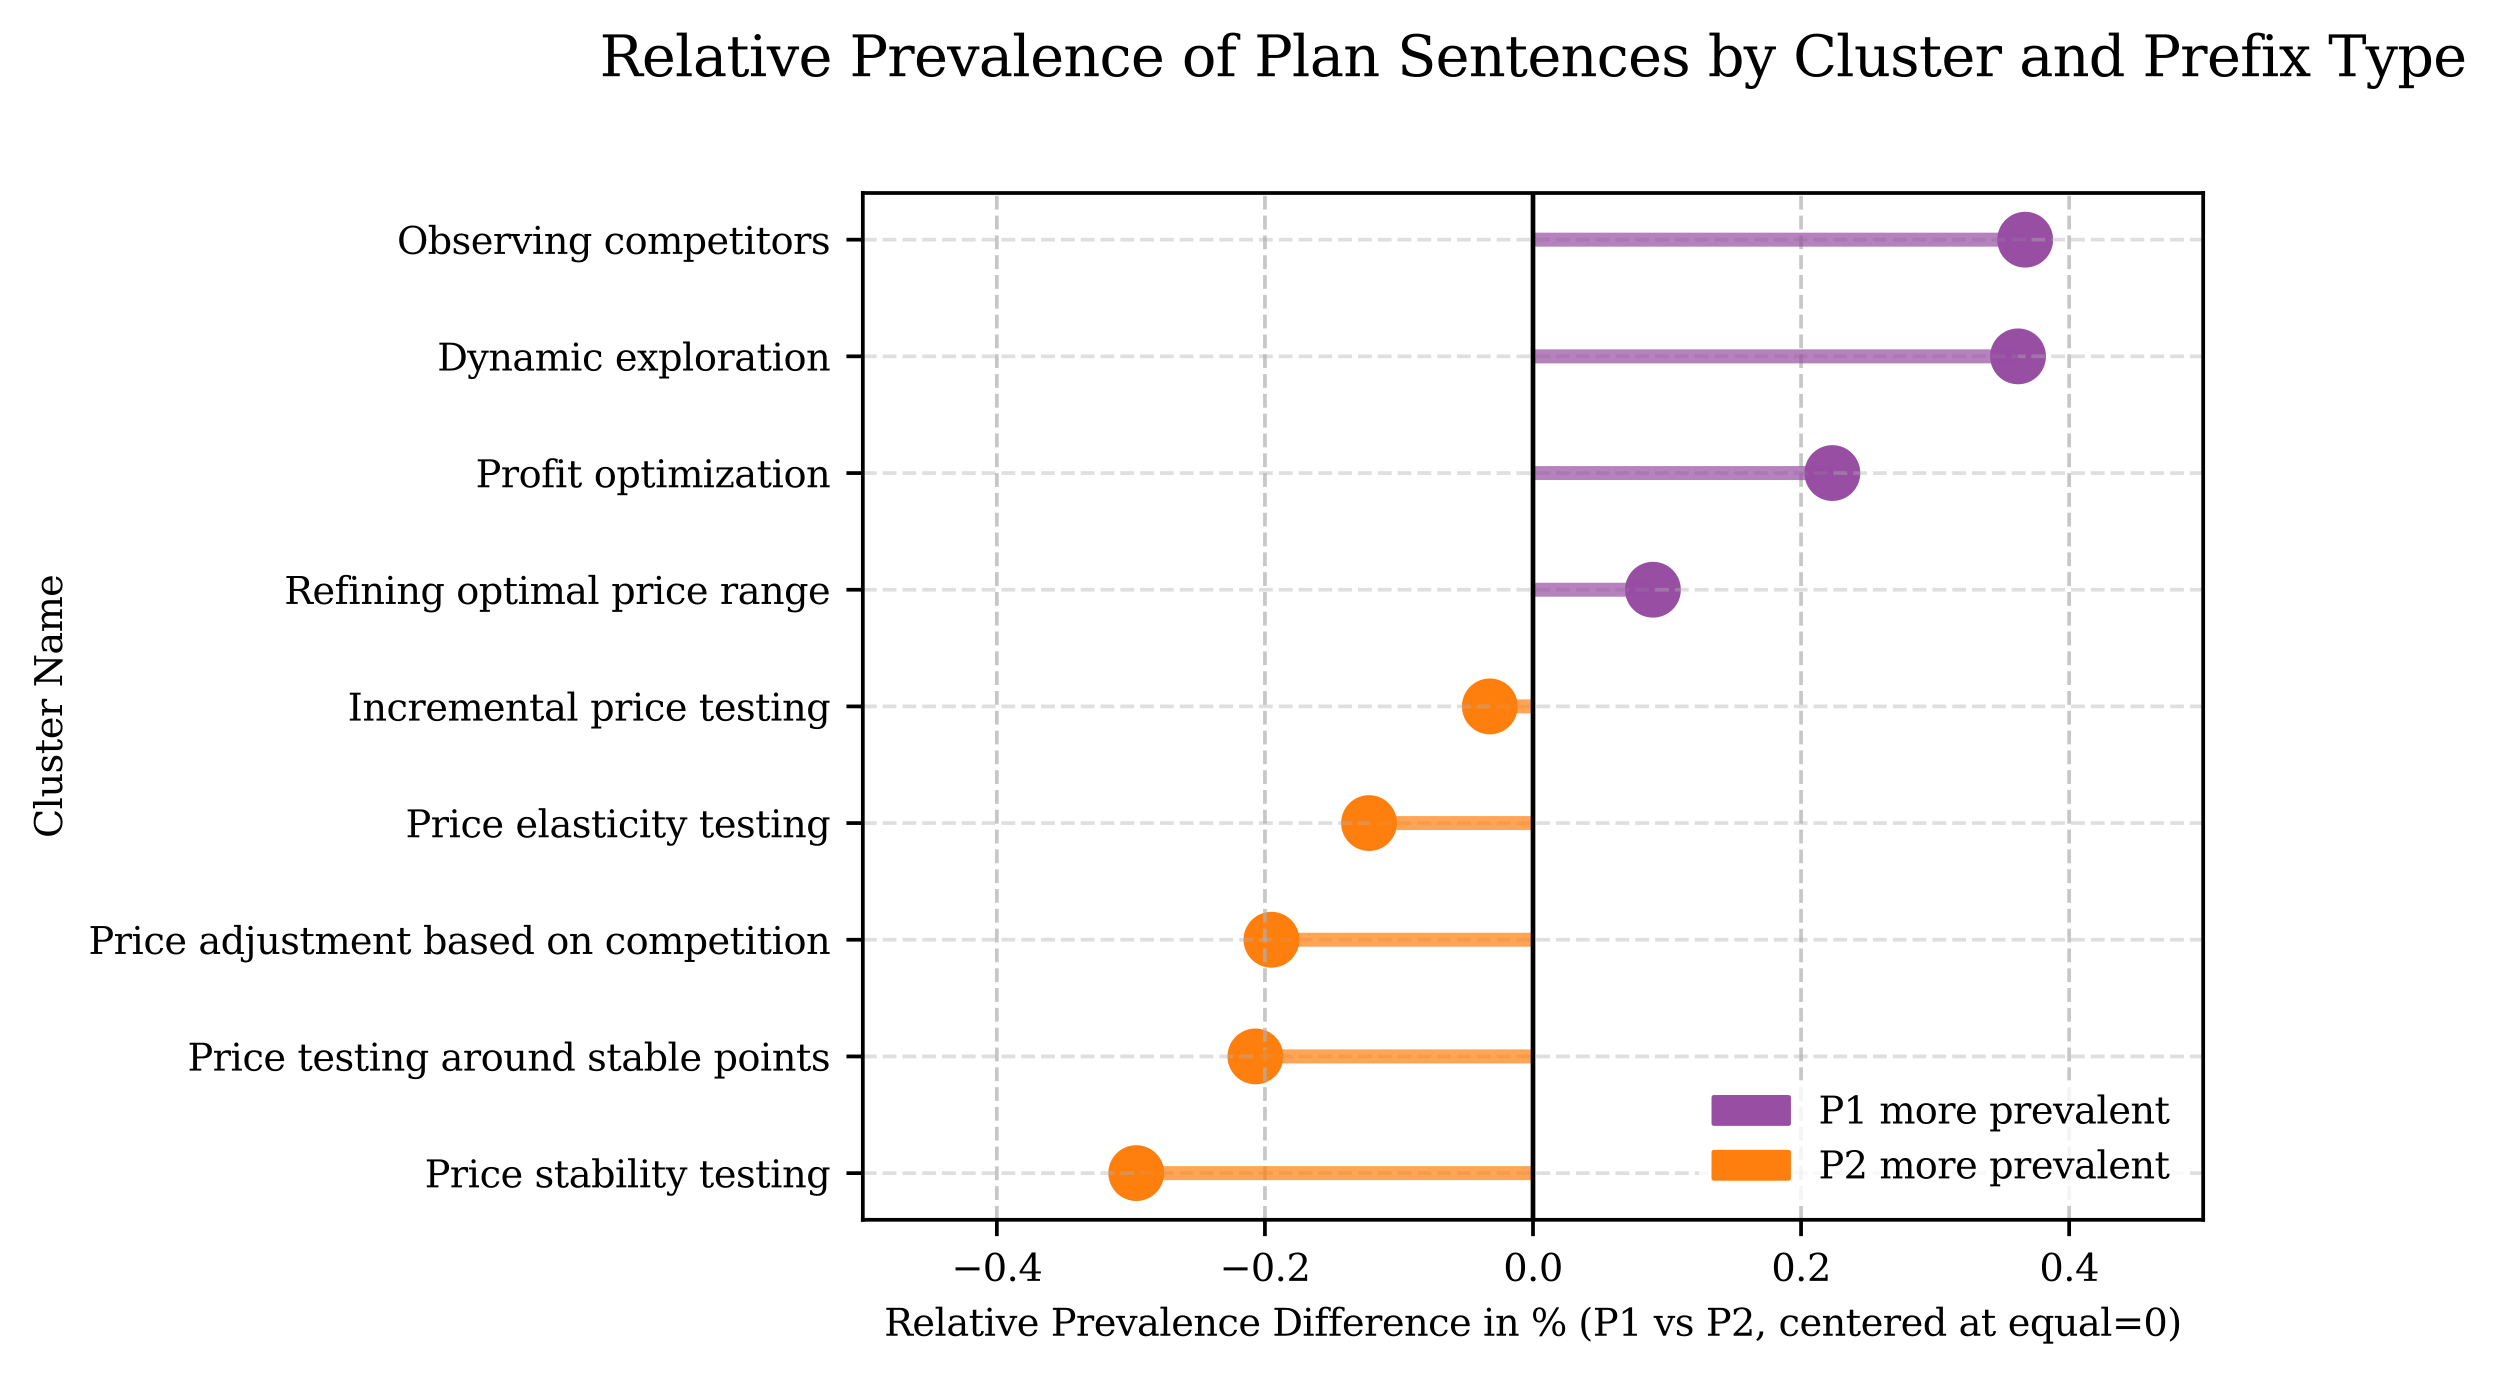 <?xml version="1.0" encoding="utf-8" standalone="no"?>
<!DOCTYPE svg PUBLIC "-//W3C//DTD SVG 1.1//EN"
  "http://www.w3.org/Graphics/SVG/1.1/DTD/svg11.dtd">
<svg xmlns:xlink="http://www.w3.org/1999/xlink" width="535.169pt" height="294.801pt" viewBox="0 0 535.169 294.801" xmlns="http://www.w3.org/2000/svg" version="1.1">
 <defs>
  <style type="text/css">*{stroke-linejoin: round; stroke-linecap: butt}</style>
 </defs>
 <g id="figure_1">
  <g id="patch_1">
   <path d="M 0 294.801 
L 535.169 294.801 
L 535.169 0 
L 0 0 
z
" style="fill: #ffffff"/>
  </g>
  <g id="axes_1">
   <g id="patch_2">
    <path d="M 184.701 261.116 
L 471.631 261.116 
L 471.631 41.318 
L 184.701 41.318 
z
" style="fill: #ffffff"/>
   </g>
   <g id="PathCollection_1">
    <defs>
     <path id="C0_0_96208fc54b" d="M 0 5.477 
C 1.453 5.477 2.846 4.9 3.873 3.873 
C 4.9 2.846 5.477 1.453 5.477 -0 
C 5.477 -1.453 4.9 -2.846 3.873 -3.873 
C 2.846 -4.9 1.453 -5.477 0 -5.477 
C -1.453 -5.477 -2.846 -4.9 -3.873 -3.873 
C -4.9 -2.846 -5.477 -1.453 -5.477 0 
C -5.477 1.453 -4.9 2.846 -3.873 3.873 
C -2.846 4.9 -1.453 5.477 0 5.477 
z
"/>
    </defs>
    <g clip-path="url(#pbc216d324f)">
     <use xlink:href="#C0_0_96208fc54b" x="243.236" y="251.125" style="fill: #ff7f0e; stroke: #ff7f0e"/>
    </g>
    <g clip-path="url(#pbc216d324f)">
     <use xlink:href="#C0_0_96208fc54b" x="268.742" y="226.148" style="fill: #ff7f0e; stroke: #ff7f0e"/>
    </g>
    <g clip-path="url(#pbc216d324f)">
     <use xlink:href="#C0_0_96208fc54b" x="272.178" y="201.171" style="fill: #ff7f0e; stroke: #ff7f0e"/>
    </g>
    <g clip-path="url(#pbc216d324f)">
     <use xlink:href="#C0_0_96208fc54b" x="293.065" y="176.194" style="fill: #ff7f0e; stroke: #ff7f0e"/>
    </g>
    <g clip-path="url(#pbc216d324f)">
     <use xlink:href="#C0_0_96208fc54b" x="318.926" y="151.217" style="fill: #ff7f0e; stroke: #ff7f0e"/>
    </g>
    <g clip-path="url(#pbc216d324f)">
     <use xlink:href="#C0_0_96208fc54b" x="353.839" y="126.24" style="fill: #984ea3; stroke: #984ea3"/>
    </g>
    <g clip-path="url(#pbc216d324f)">
     <use xlink:href="#C0_0_96208fc54b" x="392.249" y="101.263" style="fill: #984ea3; stroke: #984ea3"/>
    </g>
    <g clip-path="url(#pbc216d324f)">
     <use xlink:href="#C0_0_96208fc54b" x="431.994" y="76.286" style="fill: #984ea3; stroke: #984ea3"/>
    </g>
    <g clip-path="url(#pbc216d324f)">
     <use xlink:href="#C0_0_96208fc54b" x="433.523" y="51.309" style="fill: #984ea3; stroke: #984ea3"/>
    </g>
   </g>
   <g id="matplotlib.axis_1">
    <g id="xtick_1">
     <g id="line2d_1">
      <path d="M 213.394 261.116 
L 213.394 41.318 
" clip-path="url(#pbc216d324f)" style="fill: none; stroke-dasharray: 2.96,1.28; stroke-dashoffset: 0; stroke: #b0b0b0; stroke-opacity: 0.7; stroke-width: 0.8"/>
     </g>
     <g id="line2d_2">
      <defs>
       <path id="m336a9d1715" d="M 0 0 
L 0 3.5 
" style="stroke: #000000; stroke-width: 0.8"/>
      </defs>
      <g>
       <use xlink:href="#m336a9d1715" x="213.394" y="261.116" style="stroke: #000000; stroke-width: 0.8"/>
      </g>
     </g>
     <g id="text_1">
      <!-- −0.4 -->
      <g transform="translate(203.681 274.195) scale(0.08 -0.08)">
       <defs>
        <path id="DejaVuSerif-2212" d="M 678 2259 
L 4684 2259 
L 4684 1753 
L 678 1753 
L 678 2259 
z
" transform="scale(0.016)"/>
        <path id="DejaVuSerif-30" d="M 2034 219 
Q 2513 219 2750 744 
Q 2988 1269 2988 2328 
Q 2988 3391 2750 3916 
Q 2513 4441 2034 4441 
Q 1556 4441 1318 3916 
Q 1081 3391 1081 2328 
Q 1081 1269 1318 744 
Q 1556 219 2034 219 
z
M 2034 -91 
Q 1275 -91 848 546 
Q 422 1184 422 2328 
Q 422 3475 848 4112 
Q 1275 4750 2034 4750 
Q 2797 4750 3222 4112 
Q 3647 3475 3647 2328 
Q 3647 1184 3222 546 
Q 2797 -91 2034 -91 
z
" transform="scale(0.016)"/>
        <path id="DejaVuSerif-2e" d="M 603 325 
Q 603 500 722 622 
Q 841 744 1019 744 
Q 1191 744 1312 622 
Q 1434 500 1434 325 
Q 1434 153 1312 31 
Q 1191 -91 1019 -91 
Q 841 -91 722 29 
Q 603 150 603 325 
z
" transform="scale(0.016)"/>
        <path id="DejaVuSerif-34" d="M 2234 1581 
L 2234 4063 
L 641 1581 
L 2234 1581 
z
M 3609 0 
L 1484 0 
L 1484 331 
L 2234 331 
L 2234 1247 
L 197 1247 
L 197 1588 
L 2241 4750 
L 2859 4750 
L 2859 1581 
L 3750 1581 
L 3750 1247 
L 2859 1247 
L 2859 331 
L 3609 331 
L 3609 0 
z
" transform="scale(0.016)"/>
       </defs>
       <use xlink:href="#DejaVuSerif-2212"/>
       <use xlink:href="#DejaVuSerif-30" transform="translate(83.789 0)"/>
       <use xlink:href="#DejaVuSerif-2e" transform="translate(147.412 0)"/>
       <use xlink:href="#DejaVuSerif-34" transform="translate(179.199 0)"/>
      </g>
     </g>
    </g>
    <g id="xtick_2">
     <g id="line2d_3">
      <path d="M 270.78 261.116 
L 270.78 41.318 
" clip-path="url(#pbc216d324f)" style="fill: none; stroke-dasharray: 2.96,1.28; stroke-dashoffset: 0; stroke: #b0b0b0; stroke-opacity: 0.7; stroke-width: 0.8"/>
     </g>
     <g id="line2d_4">
      <g>
       <use xlink:href="#m336a9d1715" x="270.78" y="261.116" style="stroke: #000000; stroke-width: 0.8"/>
      </g>
     </g>
     <g id="text_2">
      <!-- −0.2 -->
      <g transform="translate(261.067 274.195) scale(0.08 -0.08)">
       <defs>
        <path id="DejaVuSerif-32" d="M 819 3553 
L 469 3553 
L 469 4384 
Q 803 4563 1142 4656 
Q 1481 4750 1806 4750 
Q 2534 4750 2956 4397 
Q 3378 4044 3378 3438 
Q 3378 2753 2422 1800 
Q 2347 1728 2309 1691 
L 1131 513 
L 3078 513 
L 3078 1088 
L 3444 1088 
L 3444 0 
L 434 0 
L 434 341 
L 1850 1753 
Q 2319 2222 2519 2614 
Q 2719 3006 2719 3438 
Q 2719 3909 2473 4175 
Q 2228 4441 1797 4441 
Q 1350 4441 1106 4219 
Q 863 3997 819 3553 
z
" transform="scale(0.016)"/>
       </defs>
       <use xlink:href="#DejaVuSerif-2212"/>
       <use xlink:href="#DejaVuSerif-30" transform="translate(83.789 0)"/>
       <use xlink:href="#DejaVuSerif-2e" transform="translate(147.412 0)"/>
       <use xlink:href="#DejaVuSerif-32" transform="translate(179.199 0)"/>
      </g>
     </g>
    </g>
    <g id="xtick_3">
     <g id="line2d_5">
      <path d="M 328.166 261.116 
L 328.166 41.318 
" clip-path="url(#pbc216d324f)" style="fill: none; stroke-dasharray: 2.96,1.28; stroke-dashoffset: 0; stroke: #b0b0b0; stroke-opacity: 0.7; stroke-width: 0.8"/>
     </g>
     <g id="line2d_6">
      <g>
       <use xlink:href="#m336a9d1715" x="328.166" y="261.116" style="stroke: #000000; stroke-width: 0.8"/>
      </g>
     </g>
     <g id="text_3">
      <!-- 0.0 -->
      <g transform="translate(321.805 274.195) scale(0.08 -0.08)">
       <use xlink:href="#DejaVuSerif-30"/>
       <use xlink:href="#DejaVuSerif-2e" transform="translate(63.623 0)"/>
       <use xlink:href="#DejaVuSerif-30" transform="translate(95.41 0)"/>
      </g>
     </g>
    </g>
    <g id="xtick_4">
     <g id="line2d_7">
      <path d="M 385.552 261.116 
L 385.552 41.318 
" clip-path="url(#pbc216d324f)" style="fill: none; stroke-dasharray: 2.96,1.28; stroke-dashoffset: 0; stroke: #b0b0b0; stroke-opacity: 0.7; stroke-width: 0.8"/>
     </g>
     <g id="line2d_8">
      <g>
       <use xlink:href="#m336a9d1715" x="385.552" y="261.116" style="stroke: #000000; stroke-width: 0.8"/>
      </g>
     </g>
     <g id="text_4">
      <!-- 0.2 -->
      <g transform="translate(379.191 274.195) scale(0.08 -0.08)">
       <use xlink:href="#DejaVuSerif-30"/>
       <use xlink:href="#DejaVuSerif-2e" transform="translate(63.623 0)"/>
       <use xlink:href="#DejaVuSerif-32" transform="translate(95.41 0)"/>
      </g>
     </g>
    </g>
    <g id="xtick_5">
     <g id="line2d_9">
      <path d="M 442.938 261.116 
L 442.938 41.318 
" clip-path="url(#pbc216d324f)" style="fill: none; stroke-dasharray: 2.96,1.28; stroke-dashoffset: 0; stroke: #b0b0b0; stroke-opacity: 0.7; stroke-width: 0.8"/>
     </g>
     <g id="line2d_10">
      <g>
       <use xlink:href="#m336a9d1715" x="442.938" y="261.116" style="stroke: #000000; stroke-width: 0.8"/>
      </g>
     </g>
     <g id="text_5">
      <!-- 0.4 -->
      <g transform="translate(436.577 274.195) scale(0.08 -0.08)">
       <use xlink:href="#DejaVuSerif-30"/>
       <use xlink:href="#DejaVuSerif-2e" transform="translate(63.623 0)"/>
       <use xlink:href="#DejaVuSerif-34" transform="translate(95.41 0)"/>
      </g>
     </g>
    </g>
    <g id="text_6">
     <!-- Relative Prevalence Difference in % (P1 vs P2, centered at equal=0) -->
     <g transform="translate(189.281 285.937) scale(0.08 -0.08)">
      <defs>
       <path id="DejaVuSerif-52" d="M 3066 2316 
Q 3284 2256 3442 2114 
Q 3600 1972 3725 1716 
L 4403 331 
L 4972 331 
L 4972 0 
L 3872 0 
L 3144 1484 
Q 2934 1916 2759 2042 
Q 2584 2169 2278 2169 
L 1581 2169 
L 1581 331 
L 2241 331 
L 2241 0 
L 353 0 
L 353 331 
L 947 331 
L 947 4331 
L 353 4331 
L 353 4666 
L 2719 4666 
Q 3400 4666 3770 4341 
Q 4141 4016 4141 3419 
Q 4141 2938 3870 2661 
Q 3600 2384 3066 2316 
z
M 1581 2503 
L 2503 2503 
Q 2975 2503 3200 2726 
Q 3425 2950 3425 3419 
Q 3425 3888 3200 4109 
Q 2975 4331 2503 4331 
L 1581 4331 
L 1581 2503 
z
" transform="scale(0.016)"/>
       <path id="DejaVuSerif-65" d="M 3469 1600 
L 991 1600 
L 991 1575 
Q 991 903 1244 561 
Q 1497 219 1991 219 
Q 2369 219 2611 417 
Q 2853 616 2950 1006 
L 3413 1006 
Q 3275 459 2904 184 
Q 2534 -91 1931 -91 
Q 1203 -91 761 389 
Q 319 869 319 1663 
Q 319 2450 753 2931 
Q 1188 3413 1894 3413 
Q 2647 3413 3050 2948 
Q 3453 2484 3469 1600 
z
M 2791 1931 
Q 2772 2513 2545 2808 
Q 2319 3103 1894 3103 
Q 1497 3103 1269 2806 
Q 1041 2509 991 1931 
L 2791 1931 
z
" transform="scale(0.016)"/>
       <path id="DejaVuSerif-6c" d="M 1313 331 
L 1856 331 
L 1856 0 
L 184 0 
L 184 331 
L 738 331 
L 738 4531 
L 184 4531 
L 184 4863 
L 1313 4863 
L 1313 331 
z
" transform="scale(0.016)"/>
       <path id="DejaVuSerif-61" d="M 2547 1044 
L 2547 1747 
L 1806 1747 
Q 1378 1747 1168 1562 
Q 959 1378 959 997 
Q 959 650 1171 447 
Q 1384 244 1747 244 
Q 2106 244 2326 466 
Q 2547 688 2547 1044 
z
M 3122 2075 
L 3122 331 
L 3634 331 
L 3634 0 
L 2547 0 
L 2547 359 
Q 2356 128 2106 18 
Q 1856 -91 1522 -91 
Q 969 -91 644 203 
Q 319 497 319 997 
Q 319 1513 691 1797 
Q 1063 2081 1741 2081 
L 2547 2081 
L 2547 2309 
Q 2547 2688 2317 2895 
Q 2088 3103 1672 3103 
Q 1328 3103 1125 2947 
Q 922 2791 872 2484 
L 575 2484 
L 575 3156 
Q 875 3284 1158 3348 
Q 1441 3413 1709 3413 
Q 2400 3413 2761 3070 
Q 3122 2728 3122 2075 
z
" transform="scale(0.016)"/>
       <path id="DejaVuSerif-74" d="M 691 2988 
L 184 2988 
L 184 3322 
L 691 3322 
L 691 4353 
L 1269 4353 
L 1269 3322 
L 2350 3322 
L 2350 2988 
L 1269 2988 
L 1269 878 
Q 1269 456 1350 337 
Q 1431 219 1650 219 
Q 1875 219 1978 351 
Q 2081 484 2088 781 
L 2522 781 
Q 2497 328 2275 118 
Q 2053 -91 1600 -91 
Q 1103 -91 897 129 
Q 691 350 691 878 
L 691 2988 
z
" transform="scale(0.016)"/>
       <path id="DejaVuSerif-69" d="M 622 4353 
Q 622 4497 726 4603 
Q 831 4709 978 4709 
Q 1122 4709 1226 4603 
Q 1331 4497 1331 4353 
Q 1331 4206 1228 4103 
Q 1125 4000 978 4000 
Q 831 4000 726 4103 
Q 622 4206 622 4353 
z
M 1356 331 
L 1900 331 
L 1900 0 
L 231 0 
L 231 331 
L 781 331 
L 781 2988 
L 231 2988 
L 231 3322 
L 1356 3322 
L 1356 331 
z
" transform="scale(0.016)"/>
       <path id="DejaVuSerif-76" d="M 1581 0 
L 359 2988 
L -19 2988 
L -19 3322 
L 1509 3322 
L 1509 2988 
L 978 2988 
L 1913 703 
L 2847 2988 
L 2350 2988 
L 2350 3322 
L 3597 3322 
L 3597 2988 
L 3225 2988 
L 2003 0 
L 1581 0 
z
" transform="scale(0.016)"/>
       <path id="DejaVuSerif-20" transform="scale(0.016)"/>
       <path id="DejaVuSerif-50" d="M 1581 2375 
L 2406 2375 
Q 2872 2375 3115 2626 
Q 3359 2878 3359 3353 
Q 3359 3831 3115 4081 
Q 2872 4331 2406 4331 
L 1581 4331 
L 1581 2375 
z
M 353 0 
L 353 331 
L 947 331 
L 947 4331 
L 353 4331 
L 353 4666 
L 2559 4666 
Q 3259 4666 3668 4311 
Q 4078 3956 4078 3353 
Q 4078 2753 3668 2397 
Q 3259 2041 2559 2041 
L 1581 2041 
L 1581 331 
L 2303 331 
L 2303 0 
L 353 0 
z
" transform="scale(0.016)"/>
       <path id="DejaVuSerif-72" d="M 3059 3328 
L 3059 2497 
L 2728 2497 
Q 2713 2744 2591 2866 
Q 2469 2988 2234 2988 
Q 1809 2988 1582 2694 
Q 1356 2400 1356 1850 
L 1356 331 
L 2022 331 
L 2022 0 
L 263 0 
L 263 331 
L 781 331 
L 781 2994 
L 231 2994 
L 231 3322 
L 1356 3322 
L 1356 2731 
Q 1525 3078 1790 3245 
Q 2056 3413 2438 3413 
Q 2578 3413 2733 3391 
Q 2888 3369 3059 3328 
z
" transform="scale(0.016)"/>
       <path id="DejaVuSerif-6e" d="M 263 0 
L 263 331 
L 781 331 
L 781 2988 
L 231 2988 
L 231 3322 
L 1356 3322 
L 1356 2731 
Q 1516 3069 1770 3241 
Q 2025 3413 2363 3413 
Q 2913 3413 3172 3097 
Q 3431 2781 3431 2113 
L 3431 331 
L 3944 331 
L 3944 0 
L 2356 0 
L 2356 331 
L 2853 331 
L 2853 1931 
Q 2853 2541 2703 2767 
Q 2553 2994 2175 2994 
Q 1775 2994 1565 2701 
Q 1356 2409 1356 1850 
L 1356 331 
L 1856 331 
L 1856 0 
L 263 0 
z
" transform="scale(0.016)"/>
       <path id="DejaVuSerif-63" d="M 3291 997 
Q 3169 466 2822 187 
Q 2475 -91 1925 -91 
Q 1200 -91 759 389 
Q 319 869 319 1663 
Q 319 2459 759 2936 
Q 1200 3413 1925 3413 
Q 2241 3413 2553 3339 
Q 2866 3266 3181 3116 
L 3181 2266 
L 2847 2266 
Q 2781 2703 2561 2903 
Q 2341 3103 1931 3103 
Q 1466 3103 1228 2742 
Q 991 2381 991 1663 
Q 991 944 1227 581 
Q 1463 219 1931 219 
Q 2303 219 2525 412 
Q 2747 606 2828 997 
L 3291 997 
z
" transform="scale(0.016)"/>
       <path id="DejaVuSerif-44" d="M 1581 331 
L 2163 331 
Q 3072 331 3558 850 
Q 4044 1369 4044 2338 
Q 4044 3306 3559 3818 
Q 3075 4331 2163 4331 
L 1581 4331 
L 1581 331 
z
M 353 0 
L 353 331 
L 947 331 
L 947 4331 
L 353 4331 
L 353 4666 
L 2209 4666 
Q 3416 4666 4089 4050 
Q 4763 3434 4763 2338 
Q 4763 1238 4088 619 
Q 3413 0 2209 0 
L 353 0 
z
" transform="scale(0.016)"/>
       <path id="DejaVuSerif-66" d="M 2753 4078 
L 2450 4078 
Q 2447 4313 2317 4434 
Q 2188 4556 1941 4556 
Q 1619 4556 1487 4379 
Q 1356 4203 1356 3750 
L 1356 3322 
L 2284 3322 
L 2284 2988 
L 1356 2988 
L 1356 331 
L 2094 331 
L 2094 0 
L 231 0 
L 231 331 
L 781 331 
L 781 2988 
L 231 2988 
L 231 3322 
L 781 3322 
L 781 3738 
Q 781 4294 1070 4578 
Q 1359 4863 1919 4863 
Q 2128 4863 2337 4825 
Q 2547 4788 2753 4709 
L 2753 4078 
z
" transform="scale(0.016)"/>
       <path id="DejaVuSerif-25" d="M 1434 4459 
Q 1159 4459 1004 4200 
Q 850 3941 850 3475 
Q 850 3016 1008 2753 
Q 1166 2491 1434 2491 
Q 1700 2491 1854 2752 
Q 2009 3013 2009 3475 
Q 2009 3938 1854 4198 
Q 1700 4459 1434 4459 
z
M 4653 2169 
Q 4381 2169 4226 1906 
Q 4072 1644 4072 1178 
Q 4072 719 4228 458 
Q 4384 197 4653 197 
Q 4922 197 5075 458 
Q 5228 719 5228 1178 
Q 5228 1641 5073 1905 
Q 4919 2169 4653 2169 
z
M 4653 2450 
Q 5147 2450 5437 2106 
Q 5728 1763 5728 1178 
Q 5728 594 5436 251 
Q 5144 -91 4653 -91 
Q 4153 -91 3862 251 
Q 3572 594 3572 1178 
Q 3572 1766 3864 2108 
Q 4156 2450 4653 2450 
z
M 4263 4750 
L 4738 4750 
L 1819 -91 
L 1344 -91 
L 4263 4750 
z
M 1428 4750 
Q 1922 4750 2215 4408 
Q 2509 4066 2509 3481 
Q 2509 2891 2217 2550 
Q 1925 2209 1428 2209 
Q 931 2209 642 2551 
Q 353 2894 353 3481 
Q 353 4063 643 4406 
Q 934 4750 1428 4750 
z
" transform="scale(0.016)"/>
       <path id="DejaVuSerif-28" d="M 2041 -997 
Q 1281 -656 893 83 
Q 506 822 506 1931 
Q 506 3044 893 3783 
Q 1281 4522 2041 4863 
L 2041 4556 
Q 1559 4225 1350 3623 
Q 1141 3022 1141 1931 
Q 1141 844 1350 242 
Q 1559 -359 2041 -691 
L 2041 -997 
z
" transform="scale(0.016)"/>
       <path id="DejaVuSerif-31" d="M 909 0 
L 909 331 
L 1722 331 
L 1722 4213 
L 781 3603 
L 781 4013 
L 1919 4750 
L 2350 4750 
L 2350 331 
L 3163 331 
L 3163 0 
L 909 0 
z
" transform="scale(0.016)"/>
       <path id="DejaVuSerif-73" d="M 359 184 
L 359 959 
L 691 959 
Q 703 588 923 403 
Q 1144 219 1575 219 
Q 1963 219 2166 364 
Q 2369 509 2369 788 
Q 2369 1006 2220 1140 
Q 2072 1275 1594 1428 
L 1178 1569 
Q 750 1706 558 1912 
Q 366 2119 366 2438 
Q 366 2894 700 3153 
Q 1034 3413 1625 3413 
Q 1888 3413 2178 3344 
Q 2469 3275 2778 3144 
L 2778 2419 
L 2447 2419 
Q 2434 2741 2221 2922 
Q 2009 3103 1644 3103 
Q 1281 3103 1095 2975 
Q 909 2847 909 2591 
Q 909 2381 1050 2254 
Q 1191 2128 1613 1997 
L 2069 1856 
Q 2541 1709 2748 1489 
Q 2956 1269 2956 922 
Q 2956 450 2595 179 
Q 2234 -91 1600 -91 
Q 1278 -91 972 -22 
Q 666 47 359 184 
z
" transform="scale(0.016)"/>
       <path id="DejaVuSerif-2c" d="M 231 -622 
Q 525 -406 662 -114 
Q 800 178 800 594 
L 800 709 
L 1416 709 
Q 1391 175 1164 -208 
Q 938 -591 481 -872 
L 231 -622 
z
" transform="scale(0.016)"/>
       <path id="DejaVuSerif-64" d="M 3359 331 
L 3909 331 
L 3909 0 
L 2784 0 
L 2784 519 
Q 2616 206 2355 57 
Q 2094 -91 1709 -91 
Q 1097 -91 708 395 
Q 319 881 319 1663 
Q 319 2444 706 2928 
Q 1094 3413 1709 3413 
Q 2094 3413 2355 3264 
Q 2616 3116 2784 2803 
L 2784 4531 
L 2241 4531 
L 2241 4863 
L 3359 4863 
L 3359 331 
z
M 2784 1497 
L 2784 1825 
Q 2784 2422 2554 2737 
Q 2325 3053 1888 3053 
Q 1444 3053 1217 2703 
Q 991 2353 991 1663 
Q 991 975 1217 622 
Q 1444 269 1888 269 
Q 2325 269 2554 583 
Q 2784 897 2784 1497 
z
" transform="scale(0.016)"/>
       <path id="DejaVuSerif-71" d="M 3359 2988 
L 3359 -997 
L 3909 -997 
L 3909 -1331 
L 2241 -1331 
L 2241 -997 
L 2784 -997 
L 2784 519 
Q 2616 206 2355 57 
Q 2094 -91 1709 -91 
Q 1097 -91 708 395 
Q 319 881 319 1663 
Q 319 2444 706 2928 
Q 1094 3413 1709 3413 
Q 2094 3413 2355 3264 
Q 2616 3116 2784 2803 
L 2784 3322 
L 3909 3322 
L 3909 2988 
L 3359 2988 
z
M 2784 1825 
Q 2784 2422 2554 2737 
Q 2325 3053 1888 3053 
Q 1444 3053 1217 2703 
Q 991 2353 991 1663 
Q 991 975 1217 622 
Q 1444 269 1888 269 
Q 2325 269 2554 583 
Q 2784 897 2784 1497 
L 2784 1825 
z
" transform="scale(0.016)"/>
       <path id="DejaVuSerif-75" d="M 2266 3322 
L 3341 3322 
L 3341 331 
L 3884 331 
L 3884 0 
L 2766 0 
L 2766 588 
Q 2606 256 2353 82 
Q 2100 -91 1766 -91 
Q 1213 -91 952 223 
Q 691 538 691 1209 
L 691 2988 
L 172 2988 
L 172 3322 
L 1269 3322 
L 1269 1388 
Q 1269 781 1417 556 
Q 1566 331 1947 331 
Q 2347 331 2556 625 
Q 2766 919 2766 1478 
L 2766 2988 
L 2266 2988 
L 2266 3322 
z
" transform="scale(0.016)"/>
       <path id="DejaVuSerif-3d" d="M 678 2894 
L 4684 2894 
L 4684 2394 
L 678 2394 
L 678 2894 
z
M 678 1619 
L 4684 1619 
L 4684 1119 
L 678 1119 
L 678 1619 
z
" transform="scale(0.016)"/>
       <path id="DejaVuSerif-29" d="M 453 -997 
L 453 -691 
Q 934 -359 1145 242 
Q 1356 844 1356 1931 
Q 1356 3022 1145 3623 
Q 934 4225 453 4556 
L 453 4863 
Q 1216 4522 1603 3783 
Q 1991 3044 1991 1931 
Q 1991 822 1603 83 
Q 1216 -656 453 -997 
z
" transform="scale(0.016)"/>
      </defs>
      <use xlink:href="#DejaVuSerif-52"/>
      <use xlink:href="#DejaVuSerif-65" transform="translate(75.293 0)"/>
      <use xlink:href="#DejaVuSerif-6c" transform="translate(134.473 0)"/>
      <use xlink:href="#DejaVuSerif-61" transform="translate(166.455 0)"/>
      <use xlink:href="#DejaVuSerif-74" transform="translate(226.074 0)"/>
      <use xlink:href="#DejaVuSerif-69" transform="translate(266.26 0)"/>
      <use xlink:href="#DejaVuSerif-76" transform="translate(298.242 0)"/>
      <use xlink:href="#DejaVuSerif-65" transform="translate(354.736 0)"/>
      <use xlink:href="#DejaVuSerif-20" transform="translate(413.916 0)"/>
      <use xlink:href="#DejaVuSerif-50" transform="translate(445.703 0)"/>
      <use xlink:href="#DejaVuSerif-72" transform="translate(512.988 0)"/>
      <use xlink:href="#DejaVuSerif-65" transform="translate(560.791 0)"/>
      <use xlink:href="#DejaVuSerif-76" transform="translate(619.971 0)"/>
      <use xlink:href="#DejaVuSerif-61" transform="translate(676.465 0)"/>
      <use xlink:href="#DejaVuSerif-6c" transform="translate(736.084 0)"/>
      <use xlink:href="#DejaVuSerif-65" transform="translate(768.066 0)"/>
      <use xlink:href="#DejaVuSerif-6e" transform="translate(827.246 0)"/>
      <use xlink:href="#DejaVuSerif-63" transform="translate(891.65 0)"/>
      <use xlink:href="#DejaVuSerif-65" transform="translate(947.656 0)"/>
      <use xlink:href="#DejaVuSerif-20" transform="translate(1006.836 0)"/>
      <use xlink:href="#DejaVuSerif-44" transform="translate(1038.623 0)"/>
      <use xlink:href="#DejaVuSerif-69" transform="translate(1118.799 0)"/>
      <use xlink:href="#DejaVuSerif-66" transform="translate(1150.781 0)"/>
      <use xlink:href="#DejaVuSerif-66" transform="translate(1187.793 0)"/>
      <use xlink:href="#DejaVuSerif-65" transform="translate(1224.805 0)"/>
      <use xlink:href="#DejaVuSerif-72" transform="translate(1283.984 0)"/>
      <use xlink:href="#DejaVuSerif-65" transform="translate(1331.787 0)"/>
      <use xlink:href="#DejaVuSerif-6e" transform="translate(1390.967 0)"/>
      <use xlink:href="#DejaVuSerif-63" transform="translate(1455.371 0)"/>
      <use xlink:href="#DejaVuSerif-65" transform="translate(1511.377 0)"/>
      <use xlink:href="#DejaVuSerif-20" transform="translate(1570.557 0)"/>
      <use xlink:href="#DejaVuSerif-69" transform="translate(1602.344 0)"/>
      <use xlink:href="#DejaVuSerif-6e" transform="translate(1634.326 0)"/>
      <use xlink:href="#DejaVuSerif-20" transform="translate(1698.73 0)"/>
      <use xlink:href="#DejaVuSerif-25" transform="translate(1730.518 0)"/>
      <use xlink:href="#DejaVuSerif-20" transform="translate(1825.537 0)"/>
      <use xlink:href="#DejaVuSerif-28" transform="translate(1857.324 0)"/>
      <use xlink:href="#DejaVuSerif-50" transform="translate(1896.338 0)"/>
      <use xlink:href="#DejaVuSerif-31" transform="translate(1963.623 0)"/>
      <use xlink:href="#DejaVuSerif-20" transform="translate(2027.246 0)"/>
      <use xlink:href="#DejaVuSerif-76" transform="translate(2059.033 0)"/>
      <use xlink:href="#DejaVuSerif-73" transform="translate(2115.527 0)"/>
      <use xlink:href="#DejaVuSerif-20" transform="translate(2166.846 0)"/>
      <use xlink:href="#DejaVuSerif-50" transform="translate(2198.633 0)"/>
      <use xlink:href="#DejaVuSerif-32" transform="translate(2265.918 0)"/>
      <use xlink:href="#DejaVuSerif-2c" transform="translate(2329.541 0)"/>
      <use xlink:href="#DejaVuSerif-20" transform="translate(2361.328 0)"/>
      <use xlink:href="#DejaVuSerif-63" transform="translate(2393.115 0)"/>
      <use xlink:href="#DejaVuSerif-65" transform="translate(2449.121 0)"/>
      <use xlink:href="#DejaVuSerif-6e" transform="translate(2508.301 0)"/>
      <use xlink:href="#DejaVuSerif-74" transform="translate(2572.705 0)"/>
      <use xlink:href="#DejaVuSerif-65" transform="translate(2612.891 0)"/>
      <use xlink:href="#DejaVuSerif-72" transform="translate(2672.07 0)"/>
      <use xlink:href="#DejaVuSerif-65" transform="translate(2719.873 0)"/>
      <use xlink:href="#DejaVuSerif-64" transform="translate(2779.053 0)"/>
      <use xlink:href="#DejaVuSerif-20" transform="translate(2843.066 0)"/>
      <use xlink:href="#DejaVuSerif-61" transform="translate(2874.854 0)"/>
      <use xlink:href="#DejaVuSerif-74" transform="translate(2934.473 0)"/>
      <use xlink:href="#DejaVuSerif-20" transform="translate(2974.658 0)"/>
      <use xlink:href="#DejaVuSerif-65" transform="translate(3006.445 0)"/>
      <use xlink:href="#DejaVuSerif-71" transform="translate(3065.625 0)"/>
      <use xlink:href="#DejaVuSerif-75" transform="translate(3129.639 0)"/>
      <use xlink:href="#DejaVuSerif-61" transform="translate(3194.043 0)"/>
      <use xlink:href="#DejaVuSerif-6c" transform="translate(3253.662 0)"/>
      <use xlink:href="#DejaVuSerif-3d" transform="translate(3285.645 0)"/>
      <use xlink:href="#DejaVuSerif-30" transform="translate(3369.434 0)"/>
      <use xlink:href="#DejaVuSerif-29" transform="translate(3433.057 0)"/>
     </g>
    </g>
   </g>
   <g id="matplotlib.axis_2">
    <g id="ytick_1">
     <g id="line2d_11">
      <path d="M 184.701 251.125 
L 471.631 251.125 
" clip-path="url(#pbc216d324f)" style="fill: none; stroke-dasharray: 2.96,1.28; stroke-dashoffset: 0; stroke: #b0b0b0; stroke-opacity: 0.4; stroke-width: 0.8"/>
     </g>
     <g id="line2d_12">
      <defs>
       <path id="me3565e64e2" d="M 0 0 
L -3.5 0 
" style="stroke: #000000; stroke-width: 0.8"/>
      </defs>
      <g>
       <use xlink:href="#me3565e64e2" x="184.701" y="251.125" style="stroke: #000000; stroke-width: 0.8"/>
      </g>
     </g>
     <g id="text_7">
      <!-- Price stability testing -->
      <g transform="translate(90.911 254.165) scale(0.08 -0.08)">
       <defs>
        <path id="DejaVuSerif-62" d="M 738 331 
L 738 4531 
L 184 4531 
L 184 4863 
L 1313 4863 
L 1313 2803 
Q 1481 3116 1742 3264 
Q 2003 3413 2388 3413 
Q 3000 3413 3387 2928 
Q 3775 2444 3775 1663 
Q 3775 881 3387 395 
Q 3000 -91 2388 -91 
Q 2003 -91 1742 57 
Q 1481 206 1313 519 
L 1313 0 
L 184 0 
L 184 331 
L 738 331 
z
M 1313 1497 
Q 1313 897 1542 583 
Q 1772 269 2209 269 
Q 2650 269 2876 622 
Q 3103 975 3103 1663 
Q 3103 2353 2876 2703 
Q 2650 3053 2209 3053 
Q 1772 3053 1542 2737 
Q 1313 2422 1313 1825 
L 1313 1497 
z
" transform="scale(0.016)"/>
        <path id="DejaVuSerif-79" d="M 1381 -609 
L 1600 -56 
L 359 2988 
L -19 2988 
L -19 3322 
L 1509 3322 
L 1509 2988 
L 978 2988 
L 1913 703 
L 2847 2988 
L 2350 2988 
L 2350 3322 
L 3597 3322 
L 3597 2988 
L 3225 2988 
L 1703 -750 
Q 1547 -1138 1356 -1280 
Q 1166 -1422 819 -1422 
Q 672 -1422 517 -1397 
Q 363 -1372 206 -1325 
L 206 -691 
L 500 -691 
Q 519 -903 608 -995 
Q 697 -1088 884 -1088 
Q 1056 -1088 1161 -992 
Q 1266 -897 1381 -609 
z
" transform="scale(0.016)"/>
        <path id="DejaVuSerif-67" d="M 3359 2988 
L 3359 72 
Q 3359 -644 2965 -1033 
Q 2572 -1422 1844 -1422 
Q 1516 -1422 1216 -1362 
Q 916 -1303 641 -1184 
L 641 -488 
L 941 -488 
Q 997 -813 1206 -963 
Q 1416 -1113 1806 -1113 
Q 2313 -1113 2548 -827 
Q 2784 -541 2784 72 
L 2784 519 
Q 2616 206 2355 57 
Q 2094 -91 1709 -91 
Q 1097 -91 708 395 
Q 319 881 319 1663 
Q 319 2444 706 2928 
Q 1094 3413 1709 3413 
Q 2094 3413 2355 3264 
Q 2616 3116 2784 2803 
L 2784 3322 
L 3909 3322 
L 3909 2988 
L 3359 2988 
z
M 2784 1825 
Q 2784 2422 2554 2737 
Q 2325 3053 1888 3053 
Q 1444 3053 1217 2703 
Q 991 2353 991 1663 
Q 991 975 1217 622 
Q 1444 269 1888 269 
Q 2325 269 2554 583 
Q 2784 897 2784 1497 
L 2784 1825 
z
" transform="scale(0.016)"/>
       </defs>
       <use xlink:href="#DejaVuSerif-50"/>
       <use xlink:href="#DejaVuSerif-72" transform="translate(67.285 0)"/>
       <use xlink:href="#DejaVuSerif-69" transform="translate(115.088 0)"/>
       <use xlink:href="#DejaVuSerif-63" transform="translate(147.07 0)"/>
       <use xlink:href="#DejaVuSerif-65" transform="translate(203.076 0)"/>
       <use xlink:href="#DejaVuSerif-20" transform="translate(262.256 0)"/>
       <use xlink:href="#DejaVuSerif-73" transform="translate(294.043 0)"/>
       <use xlink:href="#DejaVuSerif-74" transform="translate(345.361 0)"/>
       <use xlink:href="#DejaVuSerif-61" transform="translate(385.547 0)"/>
       <use xlink:href="#DejaVuSerif-62" transform="translate(445.166 0)"/>
       <use xlink:href="#DejaVuSerif-69" transform="translate(509.18 0)"/>
       <use xlink:href="#DejaVuSerif-6c" transform="translate(541.162 0)"/>
       <use xlink:href="#DejaVuSerif-69" transform="translate(573.145 0)"/>
       <use xlink:href="#DejaVuSerif-74" transform="translate(605.127 0)"/>
       <use xlink:href="#DejaVuSerif-79" transform="translate(645.312 0)"/>
       <use xlink:href="#DejaVuSerif-20" transform="translate(701.807 0)"/>
       <use xlink:href="#DejaVuSerif-74" transform="translate(733.594 0)"/>
       <use xlink:href="#DejaVuSerif-65" transform="translate(773.779 0)"/>
       <use xlink:href="#DejaVuSerif-73" transform="translate(832.959 0)"/>
       <use xlink:href="#DejaVuSerif-74" transform="translate(884.277 0)"/>
       <use xlink:href="#DejaVuSerif-69" transform="translate(924.463 0)"/>
       <use xlink:href="#DejaVuSerif-6e" transform="translate(956.445 0)"/>
       <use xlink:href="#DejaVuSerif-67" transform="translate(1020.85 0)"/>
      </g>
     </g>
    </g>
    <g id="ytick_2">
     <g id="line2d_13">
      <path d="M 184.701 226.148 
L 471.631 226.148 
" clip-path="url(#pbc216d324f)" style="fill: none; stroke-dasharray: 2.96,1.28; stroke-dashoffset: 0; stroke: #b0b0b0; stroke-opacity: 0.4; stroke-width: 0.8"/>
     </g>
     <g id="line2d_14">
      <g>
       <use xlink:href="#me3565e64e2" x="184.701" y="226.148" style="stroke: #000000; stroke-width: 0.8"/>
      </g>
     </g>
     <g id="text_8">
      <!-- Price testing around stable points -->
      <g transform="translate(40.139 229.188) scale(0.08 -0.08)">
       <defs>
        <path id="DejaVuSerif-6f" d="M 1925 219 
Q 2388 219 2623 584 
Q 2859 950 2859 1663 
Q 2859 2375 2623 2739 
Q 2388 3103 1925 3103 
Q 1463 3103 1227 2739 
Q 991 2375 991 1663 
Q 991 950 1228 584 
Q 1466 219 1925 219 
z
M 1925 -91 
Q 1200 -91 759 389 
Q 319 869 319 1663 
Q 319 2456 758 2934 
Q 1197 3413 1925 3413 
Q 2653 3413 3092 2934 
Q 3531 2456 3531 1663 
Q 3531 869 3092 389 
Q 2653 -91 1925 -91 
z
" transform="scale(0.016)"/>
        <path id="DejaVuSerif-70" d="M 1313 1825 
L 1313 1497 
Q 1313 897 1542 583 
Q 1772 269 2209 269 
Q 2650 269 2876 622 
Q 3103 975 3103 1663 
Q 3103 2353 2876 2703 
Q 2650 3053 2209 3053 
Q 1772 3053 1542 2737 
Q 1313 2422 1313 1825 
z
M 738 2988 
L 184 2988 
L 184 3322 
L 1313 3322 
L 1313 2803 
Q 1481 3116 1742 3264 
Q 2003 3413 2388 3413 
Q 3000 3413 3387 2928 
Q 3775 2444 3775 1663 
Q 3775 881 3387 395 
Q 3000 -91 2388 -91 
Q 2003 -91 1742 57 
Q 1481 206 1313 519 
L 1313 -997 
L 1856 -997 
L 1856 -1331 
L 184 -1331 
L 184 -997 
L 738 -997 
L 738 2988 
z
" transform="scale(0.016)"/>
       </defs>
       <use xlink:href="#DejaVuSerif-50"/>
       <use xlink:href="#DejaVuSerif-72" transform="translate(67.285 0)"/>
       <use xlink:href="#DejaVuSerif-69" transform="translate(115.088 0)"/>
       <use xlink:href="#DejaVuSerif-63" transform="translate(147.07 0)"/>
       <use xlink:href="#DejaVuSerif-65" transform="translate(203.076 0)"/>
       <use xlink:href="#DejaVuSerif-20" transform="translate(262.256 0)"/>
       <use xlink:href="#DejaVuSerif-74" transform="translate(294.043 0)"/>
       <use xlink:href="#DejaVuSerif-65" transform="translate(334.229 0)"/>
       <use xlink:href="#DejaVuSerif-73" transform="translate(393.408 0)"/>
       <use xlink:href="#DejaVuSerif-74" transform="translate(444.727 0)"/>
       <use xlink:href="#DejaVuSerif-69" transform="translate(484.912 0)"/>
       <use xlink:href="#DejaVuSerif-6e" transform="translate(516.895 0)"/>
       <use xlink:href="#DejaVuSerif-67" transform="translate(581.299 0)"/>
       <use xlink:href="#DejaVuSerif-20" transform="translate(645.312 0)"/>
       <use xlink:href="#DejaVuSerif-61" transform="translate(677.1 0)"/>
       <use xlink:href="#DejaVuSerif-72" transform="translate(736.719 0)"/>
       <use xlink:href="#DejaVuSerif-6f" transform="translate(784.521 0)"/>
       <use xlink:href="#DejaVuSerif-75" transform="translate(844.727 0)"/>
       <use xlink:href="#DejaVuSerif-6e" transform="translate(909.131 0)"/>
       <use xlink:href="#DejaVuSerif-64" transform="translate(973.535 0)"/>
       <use xlink:href="#DejaVuSerif-20" transform="translate(1037.549 0)"/>
       <use xlink:href="#DejaVuSerif-73" transform="translate(1069.336 0)"/>
       <use xlink:href="#DejaVuSerif-74" transform="translate(1120.654 0)"/>
       <use xlink:href="#DejaVuSerif-61" transform="translate(1160.84 0)"/>
       <use xlink:href="#DejaVuSerif-62" transform="translate(1220.459 0)"/>
       <use xlink:href="#DejaVuSerif-6c" transform="translate(1284.473 0)"/>
       <use xlink:href="#DejaVuSerif-65" transform="translate(1316.455 0)"/>
       <use xlink:href="#DejaVuSerif-20" transform="translate(1375.635 0)"/>
       <use xlink:href="#DejaVuSerif-70" transform="translate(1407.422 0)"/>
       <use xlink:href="#DejaVuSerif-6f" transform="translate(1471.436 0)"/>
       <use xlink:href="#DejaVuSerif-69" transform="translate(1531.641 0)"/>
       <use xlink:href="#DejaVuSerif-6e" transform="translate(1563.623 0)"/>
       <use xlink:href="#DejaVuSerif-74" transform="translate(1628.027 0)"/>
       <use xlink:href="#DejaVuSerif-73" transform="translate(1668.213 0)"/>
      </g>
     </g>
    </g>
    <g id="ytick_3">
     <g id="line2d_15">
      <path d="M 184.701 201.171 
L 471.631 201.171 
" clip-path="url(#pbc216d324f)" style="fill: none; stroke-dasharray: 2.96,1.28; stroke-dashoffset: 0; stroke: #b0b0b0; stroke-opacity: 0.4; stroke-width: 0.8"/>
     </g>
     <g id="line2d_16">
      <g>
       <use xlink:href="#me3565e64e2" x="184.701" y="201.171" style="stroke: #000000; stroke-width: 0.8"/>
      </g>
     </g>
     <g id="text_9">
      <!-- Price adjustment based on competition -->
      <g transform="translate(18.942 204.211) scale(0.08 -0.08)">
       <defs>
        <path id="DejaVuSerif-6a" d="M 641 4353 
Q 641 4497 745 4603 
Q 850 4709 997 4709 
Q 1141 4709 1245 4603 
Q 1350 4497 1350 4353 
Q 1350 4206 1248 4103 
Q 1147 4000 997 4000 
Q 850 4000 745 4103 
Q 641 4206 641 4353 
z
M 781 2988 
L 238 2988 
L 238 3322 
L 1356 3322 
L 1356 -325 
Q 1356 -838 1051 -1130 
Q 747 -1422 213 -1422 
Q -13 -1422 -217 -1370 
Q -422 -1319 -616 -1216 
L -616 -531 
L -319 -531 
Q -297 -831 -164 -972 
Q -31 -1113 225 -1113 
Q 509 -1113 645 -920 
Q 781 -728 781 -325 
L 781 2988 
z
" transform="scale(0.016)"/>
        <path id="DejaVuSerif-6d" d="M 3316 2675 
Q 3481 3041 3739 3227 
Q 3997 3413 4341 3413 
Q 4863 3413 5119 3089 
Q 5375 2766 5375 2113 
L 5375 331 
L 5894 331 
L 5894 0 
L 4300 0 
L 4300 331 
L 4800 331 
L 4800 2047 
Q 4800 2556 4650 2772 
Q 4500 2988 4153 2988 
Q 3769 2988 3567 2697 
Q 3366 2406 3366 1850 
L 3366 331 
L 3866 331 
L 3866 0 
L 2291 0 
L 2291 331 
L 2791 331 
L 2791 2069 
Q 2791 2566 2641 2777 
Q 2491 2988 2144 2988 
Q 1759 2988 1557 2697 
Q 1356 2406 1356 1850 
L 1356 331 
L 1856 331 
L 1856 0 
L 263 0 
L 263 331 
L 781 331 
L 781 2994 
L 231 2994 
L 231 3322 
L 1356 3322 
L 1356 2731 
Q 1516 3063 1762 3238 
Q 2009 3413 2322 3413 
Q 2709 3413 2968 3220 
Q 3228 3028 3316 2675 
z
" transform="scale(0.016)"/>
       </defs>
       <use xlink:href="#DejaVuSerif-50"/>
       <use xlink:href="#DejaVuSerif-72" transform="translate(67.285 0)"/>
       <use xlink:href="#DejaVuSerif-69" transform="translate(115.088 0)"/>
       <use xlink:href="#DejaVuSerif-63" transform="translate(147.07 0)"/>
       <use xlink:href="#DejaVuSerif-65" transform="translate(203.076 0)"/>
       <use xlink:href="#DejaVuSerif-20" transform="translate(262.256 0)"/>
       <use xlink:href="#DejaVuSerif-61" transform="translate(294.043 0)"/>
       <use xlink:href="#DejaVuSerif-64" transform="translate(353.662 0)"/>
       <use xlink:href="#DejaVuSerif-6a" transform="translate(417.676 0)"/>
       <use xlink:href="#DejaVuSerif-75" transform="translate(448.682 0)"/>
       <use xlink:href="#DejaVuSerif-73" transform="translate(513.086 0)"/>
       <use xlink:href="#DejaVuSerif-74" transform="translate(564.404 0)"/>
       <use xlink:href="#DejaVuSerif-6d" transform="translate(604.59 0)"/>
       <use xlink:href="#DejaVuSerif-65" transform="translate(699.414 0)"/>
       <use xlink:href="#DejaVuSerif-6e" transform="translate(758.594 0)"/>
       <use xlink:href="#DejaVuSerif-74" transform="translate(822.998 0)"/>
       <use xlink:href="#DejaVuSerif-20" transform="translate(863.184 0)"/>
       <use xlink:href="#DejaVuSerif-62" transform="translate(894.971 0)"/>
       <use xlink:href="#DejaVuSerif-61" transform="translate(958.984 0)"/>
       <use xlink:href="#DejaVuSerif-73" transform="translate(1018.604 0)"/>
       <use xlink:href="#DejaVuSerif-65" transform="translate(1069.922 0)"/>
       <use xlink:href="#DejaVuSerif-64" transform="translate(1129.102 0)"/>
       <use xlink:href="#DejaVuSerif-20" transform="translate(1193.115 0)"/>
       <use xlink:href="#DejaVuSerif-6f" transform="translate(1224.902 0)"/>
       <use xlink:href="#DejaVuSerif-6e" transform="translate(1285.107 0)"/>
       <use xlink:href="#DejaVuSerif-20" transform="translate(1349.512 0)"/>
       <use xlink:href="#DejaVuSerif-63" transform="translate(1381.299 0)"/>
       <use xlink:href="#DejaVuSerif-6f" transform="translate(1437.305 0)"/>
       <use xlink:href="#DejaVuSerif-6d" transform="translate(1497.51 0)"/>
       <use xlink:href="#DejaVuSerif-70" transform="translate(1592.334 0)"/>
       <use xlink:href="#DejaVuSerif-65" transform="translate(1656.348 0)"/>
       <use xlink:href="#DejaVuSerif-74" transform="translate(1715.527 0)"/>
       <use xlink:href="#DejaVuSerif-69" transform="translate(1755.713 0)"/>
       <use xlink:href="#DejaVuSerif-74" transform="translate(1787.695 0)"/>
       <use xlink:href="#DejaVuSerif-69" transform="translate(1827.881 0)"/>
       <use xlink:href="#DejaVuSerif-6f" transform="translate(1859.863 0)"/>
       <use xlink:href="#DejaVuSerif-6e" transform="translate(1920.068 0)"/>
      </g>
     </g>
    </g>
    <g id="ytick_4">
     <g id="line2d_17">
      <path d="M 184.701 176.194 
L 471.631 176.194 
" clip-path="url(#pbc216d324f)" style="fill: none; stroke-dasharray: 2.96,1.28; stroke-dashoffset: 0; stroke: #b0b0b0; stroke-opacity: 0.4; stroke-width: 0.8"/>
     </g>
     <g id="line2d_18">
      <g>
       <use xlink:href="#me3565e64e2" x="184.701" y="176.194" style="stroke: #000000; stroke-width: 0.8"/>
      </g>
     </g>
     <g id="text_10">
      <!-- Price elasticity testing -->
      <g transform="translate(86.817 179.234) scale(0.08 -0.08)">
       <use xlink:href="#DejaVuSerif-50"/>
       <use xlink:href="#DejaVuSerif-72" transform="translate(67.285 0)"/>
       <use xlink:href="#DejaVuSerif-69" transform="translate(115.088 0)"/>
       <use xlink:href="#DejaVuSerif-63" transform="translate(147.07 0)"/>
       <use xlink:href="#DejaVuSerif-65" transform="translate(203.076 0)"/>
       <use xlink:href="#DejaVuSerif-20" transform="translate(262.256 0)"/>
       <use xlink:href="#DejaVuSerif-65" transform="translate(294.043 0)"/>
       <use xlink:href="#DejaVuSerif-6c" transform="translate(353.223 0)"/>
       <use xlink:href="#DejaVuSerif-61" transform="translate(385.205 0)"/>
       <use xlink:href="#DejaVuSerif-73" transform="translate(444.824 0)"/>
       <use xlink:href="#DejaVuSerif-74" transform="translate(496.143 0)"/>
       <use xlink:href="#DejaVuSerif-69" transform="translate(536.328 0)"/>
       <use xlink:href="#DejaVuSerif-63" transform="translate(568.311 0)"/>
       <use xlink:href="#DejaVuSerif-69" transform="translate(624.316 0)"/>
       <use xlink:href="#DejaVuSerif-74" transform="translate(656.299 0)"/>
       <use xlink:href="#DejaVuSerif-79" transform="translate(696.484 0)"/>
       <use xlink:href="#DejaVuSerif-20" transform="translate(752.979 0)"/>
       <use xlink:href="#DejaVuSerif-74" transform="translate(784.766 0)"/>
       <use xlink:href="#DejaVuSerif-65" transform="translate(824.951 0)"/>
       <use xlink:href="#DejaVuSerif-73" transform="translate(884.131 0)"/>
       <use xlink:href="#DejaVuSerif-74" transform="translate(935.449 0)"/>
       <use xlink:href="#DejaVuSerif-69" transform="translate(975.635 0)"/>
       <use xlink:href="#DejaVuSerif-6e" transform="translate(1007.617 0)"/>
       <use xlink:href="#DejaVuSerif-67" transform="translate(1072.021 0)"/>
      </g>
     </g>
    </g>
    <g id="ytick_5">
     <g id="line2d_19">
      <path d="M 184.701 151.217 
L 471.631 151.217 
" clip-path="url(#pbc216d324f)" style="fill: none; stroke-dasharray: 2.96,1.28; stroke-dashoffset: 0; stroke: #b0b0b0; stroke-opacity: 0.4; stroke-width: 0.8"/>
     </g>
     <g id="line2d_20">
      <g>
       <use xlink:href="#me3565e64e2" x="184.701" y="151.217" style="stroke: #000000; stroke-width: 0.8"/>
      </g>
     </g>
     <g id="text_11">
      <!-- Incremental price testing -->
      <g transform="translate(74.426 154.257) scale(0.08 -0.08)">
       <defs>
        <path id="DejaVuSerif-49" d="M 1581 331 
L 2175 331 
L 2175 0 
L 353 0 
L 353 331 
L 947 331 
L 947 4331 
L 353 4331 
L 353 4666 
L 2175 4666 
L 2175 4331 
L 1581 4331 
L 1581 331 
z
" transform="scale(0.016)"/>
       </defs>
       <use xlink:href="#DejaVuSerif-49"/>
       <use xlink:href="#DejaVuSerif-6e" transform="translate(39.502 0)"/>
       <use xlink:href="#DejaVuSerif-63" transform="translate(103.906 0)"/>
       <use xlink:href="#DejaVuSerif-72" transform="translate(159.912 0)"/>
       <use xlink:href="#DejaVuSerif-65" transform="translate(207.715 0)"/>
       <use xlink:href="#DejaVuSerif-6d" transform="translate(266.895 0)"/>
       <use xlink:href="#DejaVuSerif-65" transform="translate(361.719 0)"/>
       <use xlink:href="#DejaVuSerif-6e" transform="translate(420.898 0)"/>
       <use xlink:href="#DejaVuSerif-74" transform="translate(485.303 0)"/>
       <use xlink:href="#DejaVuSerif-61" transform="translate(525.488 0)"/>
       <use xlink:href="#DejaVuSerif-6c" transform="translate(585.107 0)"/>
       <use xlink:href="#DejaVuSerif-20" transform="translate(617.09 0)"/>
       <use xlink:href="#DejaVuSerif-70" transform="translate(648.877 0)"/>
       <use xlink:href="#DejaVuSerif-72" transform="translate(712.891 0)"/>
       <use xlink:href="#DejaVuSerif-69" transform="translate(760.693 0)"/>
       <use xlink:href="#DejaVuSerif-63" transform="translate(792.676 0)"/>
       <use xlink:href="#DejaVuSerif-65" transform="translate(848.682 0)"/>
       <use xlink:href="#DejaVuSerif-20" transform="translate(907.861 0)"/>
       <use xlink:href="#DejaVuSerif-74" transform="translate(939.648 0)"/>
       <use xlink:href="#DejaVuSerif-65" transform="translate(979.834 0)"/>
       <use xlink:href="#DejaVuSerif-73" transform="translate(1039.014 0)"/>
       <use xlink:href="#DejaVuSerif-74" transform="translate(1090.332 0)"/>
       <use xlink:href="#DejaVuSerif-69" transform="translate(1130.518 0)"/>
       <use xlink:href="#DejaVuSerif-6e" transform="translate(1162.5 0)"/>
       <use xlink:href="#DejaVuSerif-67" transform="translate(1226.904 0)"/>
      </g>
     </g>
    </g>
    <g id="ytick_6">
     <g id="line2d_21">
      <path d="M 184.701 126.24 
L 471.631 126.24 
" clip-path="url(#pbc216d324f)" style="fill: none; stroke-dasharray: 2.96,1.28; stroke-dashoffset: 0; stroke: #b0b0b0; stroke-opacity: 0.4; stroke-width: 0.8"/>
     </g>
     <g id="line2d_22">
      <g>
       <use xlink:href="#me3565e64e2" x="184.701" y="126.24" style="stroke: #000000; stroke-width: 0.8"/>
      </g>
     </g>
     <g id="text_12">
      <!-- Refining optimal price range -->
      <g transform="translate(60.862 129.279) scale(0.08 -0.08)">
       <use xlink:href="#DejaVuSerif-52"/>
       <use xlink:href="#DejaVuSerif-65" transform="translate(75.293 0)"/>
       <use xlink:href="#DejaVuSerif-66" transform="translate(134.473 0)"/>
       <use xlink:href="#DejaVuSerif-69" transform="translate(171.484 0)"/>
       <use xlink:href="#DejaVuSerif-6e" transform="translate(203.467 0)"/>
       <use xlink:href="#DejaVuSerif-69" transform="translate(267.871 0)"/>
       <use xlink:href="#DejaVuSerif-6e" transform="translate(299.854 0)"/>
       <use xlink:href="#DejaVuSerif-67" transform="translate(364.258 0)"/>
       <use xlink:href="#DejaVuSerif-20" transform="translate(428.271 0)"/>
       <use xlink:href="#DejaVuSerif-6f" transform="translate(460.059 0)"/>
       <use xlink:href="#DejaVuSerif-70" transform="translate(520.264 0)"/>
       <use xlink:href="#DejaVuSerif-74" transform="translate(584.277 0)"/>
       <use xlink:href="#DejaVuSerif-69" transform="translate(624.463 0)"/>
       <use xlink:href="#DejaVuSerif-6d" transform="translate(656.445 0)"/>
       <use xlink:href="#DejaVuSerif-61" transform="translate(751.27 0)"/>
       <use xlink:href="#DejaVuSerif-6c" transform="translate(810.889 0)"/>
       <use xlink:href="#DejaVuSerif-20" transform="translate(842.871 0)"/>
       <use xlink:href="#DejaVuSerif-70" transform="translate(874.658 0)"/>
       <use xlink:href="#DejaVuSerif-72" transform="translate(938.672 0)"/>
       <use xlink:href="#DejaVuSerif-69" transform="translate(986.475 0)"/>
       <use xlink:href="#DejaVuSerif-63" transform="translate(1018.457 0)"/>
       <use xlink:href="#DejaVuSerif-65" transform="translate(1074.463 0)"/>
       <use xlink:href="#DejaVuSerif-20" transform="translate(1133.643 0)"/>
       <use xlink:href="#DejaVuSerif-72" transform="translate(1165.43 0)"/>
       <use xlink:href="#DejaVuSerif-61" transform="translate(1213.232 0)"/>
       <use xlink:href="#DejaVuSerif-6e" transform="translate(1272.852 0)"/>
       <use xlink:href="#DejaVuSerif-67" transform="translate(1337.256 0)"/>
       <use xlink:href="#DejaVuSerif-65" transform="translate(1401.27 0)"/>
      </g>
     </g>
    </g>
    <g id="ytick_7">
     <g id="line2d_23">
      <path d="M 184.701 101.263 
L 471.631 101.263 
" clip-path="url(#pbc216d324f)" style="fill: none; stroke-dasharray: 2.96,1.28; stroke-dashoffset: 0; stroke: #b0b0b0; stroke-opacity: 0.4; stroke-width: 0.8"/>
     </g>
     <g id="line2d_24">
      <g>
       <use xlink:href="#me3565e64e2" x="184.701" y="101.263" style="stroke: #000000; stroke-width: 0.8"/>
      </g>
     </g>
     <g id="text_13">
      <!-- Profit optimization -->
      <g transform="translate(101.817 104.302) scale(0.08 -0.08)">
       <defs>
        <path id="DejaVuSerif-7a" d="M 256 0 
L 256 269 
L 2338 2988 
L 691 2988 
L 691 2413 
L 359 2413 
L 359 3322 
L 3078 3322 
L 3078 3053 
L 997 331 
L 2803 331 
L 2803 934 
L 3138 934 
L 3138 0 
L 256 0 
z
" transform="scale(0.016)"/>
       </defs>
       <use xlink:href="#DejaVuSerif-50"/>
       <use xlink:href="#DejaVuSerif-72" transform="translate(67.285 0)"/>
       <use xlink:href="#DejaVuSerif-6f" transform="translate(115.088 0)"/>
       <use xlink:href="#DejaVuSerif-66" transform="translate(175.293 0)"/>
       <use xlink:href="#DejaVuSerif-69" transform="translate(212.305 0)"/>
       <use xlink:href="#DejaVuSerif-74" transform="translate(244.287 0)"/>
       <use xlink:href="#DejaVuSerif-20" transform="translate(284.473 0)"/>
       <use xlink:href="#DejaVuSerif-6f" transform="translate(316.26 0)"/>
       <use xlink:href="#DejaVuSerif-70" transform="translate(376.465 0)"/>
       <use xlink:href="#DejaVuSerif-74" transform="translate(440.479 0)"/>
       <use xlink:href="#DejaVuSerif-69" transform="translate(480.664 0)"/>
       <use xlink:href="#DejaVuSerif-6d" transform="translate(512.646 0)"/>
       <use xlink:href="#DejaVuSerif-69" transform="translate(607.471 0)"/>
       <use xlink:href="#DejaVuSerif-7a" transform="translate(639.453 0)"/>
       <use xlink:href="#DejaVuSerif-61" transform="translate(692.139 0)"/>
       <use xlink:href="#DejaVuSerif-74" transform="translate(751.758 0)"/>
       <use xlink:href="#DejaVuSerif-69" transform="translate(791.943 0)"/>
       <use xlink:href="#DejaVuSerif-6f" transform="translate(823.926 0)"/>
       <use xlink:href="#DejaVuSerif-6e" transform="translate(884.131 0)"/>
      </g>
     </g>
    </g>
    <g id="ytick_8">
     <g id="line2d_25">
      <path d="M 184.701 76.286 
L 471.631 76.286 
" clip-path="url(#pbc216d324f)" style="fill: none; stroke-dasharray: 2.96,1.28; stroke-dashoffset: 0; stroke: #b0b0b0; stroke-opacity: 0.4; stroke-width: 0.8"/>
     </g>
     <g id="line2d_26">
      <g>
       <use xlink:href="#me3565e64e2" x="184.701" y="76.286" style="stroke: #000000; stroke-width: 0.8"/>
      </g>
     </g>
     <g id="text_14">
      <!-- Dynamic exploration -->
      <g transform="translate(93.599 79.325) scale(0.08 -0.08)">
       <defs>
        <path id="DejaVuSerif-78" d="M 1863 2028 
L 2559 2988 
L 2113 2988 
L 2113 3322 
L 3391 3322 
L 3391 2988 
L 2950 2988 
L 2059 1759 
L 3097 331 
L 3531 331 
L 3531 0 
L 1997 0 
L 1997 331 
L 2419 331 
L 1697 1325 
L 972 331 
L 1403 331 
L 1403 0 
L 141 0 
L 141 331 
L 581 331 
L 1497 1594 
L 488 2988 
L 78 2988 
L 78 3322 
L 1563 3322 
L 1563 2988 
L 1166 2988 
L 1863 2028 
z
" transform="scale(0.016)"/>
       </defs>
       <use xlink:href="#DejaVuSerif-44"/>
       <use xlink:href="#DejaVuSerif-79" transform="translate(80.176 0)"/>
       <use xlink:href="#DejaVuSerif-6e" transform="translate(136.67 0)"/>
       <use xlink:href="#DejaVuSerif-61" transform="translate(201.074 0)"/>
       <use xlink:href="#DejaVuSerif-6d" transform="translate(260.693 0)"/>
       <use xlink:href="#DejaVuSerif-69" transform="translate(355.518 0)"/>
       <use xlink:href="#DejaVuSerif-63" transform="translate(387.5 0)"/>
       <use xlink:href="#DejaVuSerif-20" transform="translate(443.506 0)"/>
       <use xlink:href="#DejaVuSerif-65" transform="translate(475.293 0)"/>
       <use xlink:href="#DejaVuSerif-78" transform="translate(534.473 0)"/>
       <use xlink:href="#DejaVuSerif-70" transform="translate(590.869 0)"/>
       <use xlink:href="#DejaVuSerif-6c" transform="translate(654.883 0)"/>
       <use xlink:href="#DejaVuSerif-6f" transform="translate(686.865 0)"/>
       <use xlink:href="#DejaVuSerif-72" transform="translate(747.07 0)"/>
       <use xlink:href="#DejaVuSerif-61" transform="translate(794.873 0)"/>
       <use xlink:href="#DejaVuSerif-74" transform="translate(854.492 0)"/>
       <use xlink:href="#DejaVuSerif-69" transform="translate(894.678 0)"/>
       <use xlink:href="#DejaVuSerif-6f" transform="translate(926.66 0)"/>
       <use xlink:href="#DejaVuSerif-6e" transform="translate(986.865 0)"/>
      </g>
     </g>
    </g>
    <g id="ytick_9">
     <g id="line2d_27">
      <path d="M 184.701 51.309 
L 471.631 51.309 
" clip-path="url(#pbc216d324f)" style="fill: none; stroke-dasharray: 2.96,1.28; stroke-dashoffset: 0; stroke: #b0b0b0; stroke-opacity: 0.4; stroke-width: 0.8"/>
     </g>
     <g id="line2d_28">
      <g>
       <use xlink:href="#me3565e64e2" x="184.701" y="51.309" style="stroke: #000000; stroke-width: 0.8"/>
      </g>
     </g>
     <g id="text_15">
      <!-- Observing competitors -->
      <g transform="translate(84.99 54.348) scale(0.08 -0.08)">
       <defs>
        <path id="DejaVuSerif-4f" d="M 2625 244 
Q 3391 244 3781 770 
Q 4172 1297 4172 2328 
Q 4172 3363 3781 3889 
Q 3391 4416 2625 4416 
Q 1856 4416 1465 3889 
Q 1075 3363 1075 2328 
Q 1075 1297 1465 770 
Q 1856 244 2625 244 
z
M 2625 -91 
Q 2150 -91 1751 65 
Q 1353 222 1050 525 
Q 700 875 529 1319 
Q 359 1763 359 2328 
Q 359 2894 529 3339 
Q 700 3784 1050 4134 
Q 1356 4441 1750 4595 
Q 2144 4750 2625 4750 
Q 3641 4750 4266 4084 
Q 4891 3419 4891 2328 
Q 4891 1769 4719 1320 
Q 4547 872 4197 525 
Q 3891 219 3497 64 
Q 3103 -91 2625 -91 
z
" transform="scale(0.016)"/>
       </defs>
       <use xlink:href="#DejaVuSerif-4f"/>
       <use xlink:href="#DejaVuSerif-62" transform="translate(81.982 0)"/>
       <use xlink:href="#DejaVuSerif-73" transform="translate(145.996 0)"/>
       <use xlink:href="#DejaVuSerif-65" transform="translate(197.314 0)"/>
       <use xlink:href="#DejaVuSerif-72" transform="translate(256.494 0)"/>
       <use xlink:href="#DejaVuSerif-76" transform="translate(304.297 0)"/>
       <use xlink:href="#DejaVuSerif-69" transform="translate(360.791 0)"/>
       <use xlink:href="#DejaVuSerif-6e" transform="translate(392.773 0)"/>
       <use xlink:href="#DejaVuSerif-67" transform="translate(457.178 0)"/>
       <use xlink:href="#DejaVuSerif-20" transform="translate(521.191 0)"/>
       <use xlink:href="#DejaVuSerif-63" transform="translate(552.979 0)"/>
       <use xlink:href="#DejaVuSerif-6f" transform="translate(608.984 0)"/>
       <use xlink:href="#DejaVuSerif-6d" transform="translate(669.189 0)"/>
       <use xlink:href="#DejaVuSerif-70" transform="translate(764.014 0)"/>
       <use xlink:href="#DejaVuSerif-65" transform="translate(828.027 0)"/>
       <use xlink:href="#DejaVuSerif-74" transform="translate(887.207 0)"/>
       <use xlink:href="#DejaVuSerif-69" transform="translate(927.393 0)"/>
       <use xlink:href="#DejaVuSerif-74" transform="translate(959.375 0)"/>
       <use xlink:href="#DejaVuSerif-6f" transform="translate(999.561 0)"/>
       <use xlink:href="#DejaVuSerif-72" transform="translate(1059.766 0)"/>
       <use xlink:href="#DejaVuSerif-73" transform="translate(1107.568 0)"/>
      </g>
     </g>
    </g>
    <g id="text_16">
     <!-- Cluster Name -->
     <g transform="translate(13.279 179.39) rotate(-90) scale(0.08 -0.08)">
      <defs>
       <path id="DejaVuSerif-43" d="M 4513 1234 
Q 4306 581 3820 245 
Q 3334 -91 2591 -91 
Q 2134 -91 1743 65 
Q 1353 222 1050 525 
Q 700 875 529 1320 
Q 359 1766 359 2328 
Q 359 3416 987 4083 
Q 1616 4750 2644 4750 
Q 3025 4750 3456 4650 
Q 3888 4550 4384 4347 
L 4384 3272 
L 4031 3272 
Q 3916 3859 3567 4137 
Q 3219 4416 2591 4416 
Q 1844 4416 1459 3886 
Q 1075 3356 1075 2328 
Q 1075 1303 1459 773 
Q 1844 244 2591 244 
Q 3113 244 3450 492 
Q 3788 741 3938 1234 
L 4513 1234 
z
" transform="scale(0.016)"/>
       <path id="DejaVuSerif-4e" d="M 313 0 
L 313 331 
L 941 331 
L 941 4331 
L 313 4331 
L 313 4666 
L 1509 4666 
L 4306 984 
L 4306 4331 
L 3681 4331 
L 3681 4666 
L 5319 4666 
L 5319 4331 
L 4691 4331 
L 4691 -91 
L 4313 -91 
L 1325 3841 
L 1325 331 
L 1953 331 
L 1953 0 
L 313 0 
z
" transform="scale(0.016)"/>
      </defs>
      <use xlink:href="#DejaVuSerif-43"/>
      <use xlink:href="#DejaVuSerif-6c" transform="translate(76.514 0)"/>
      <use xlink:href="#DejaVuSerif-75" transform="translate(108.496 0)"/>
      <use xlink:href="#DejaVuSerif-73" transform="translate(172.9 0)"/>
      <use xlink:href="#DejaVuSerif-74" transform="translate(224.219 0)"/>
      <use xlink:href="#DejaVuSerif-65" transform="translate(264.404 0)"/>
      <use xlink:href="#DejaVuSerif-72" transform="translate(323.584 0)"/>
      <use xlink:href="#DejaVuSerif-20" transform="translate(371.387 0)"/>
      <use xlink:href="#DejaVuSerif-4e" transform="translate(403.174 0)"/>
      <use xlink:href="#DejaVuSerif-61" transform="translate(490.674 0)"/>
      <use xlink:href="#DejaVuSerif-6d" transform="translate(550.293 0)"/>
      <use xlink:href="#DejaVuSerif-65" transform="translate(645.117 0)"/>
     </g>
    </g>
   </g>
   <g id="LineCollection_1">
    <path d="M 328.166 251.125 
L 243.236 251.125 
" clip-path="url(#pbc216d324f)" style="fill: none; stroke: #ff7f0e; stroke-opacity: 0.7; stroke-width: 3"/>
    <path d="M 328.166 226.148 
L 268.742 226.148 
" clip-path="url(#pbc216d324f)" style="fill: none; stroke: #ff7f0e; stroke-opacity: 0.7; stroke-width: 3"/>
    <path d="M 328.166 201.171 
L 272.178 201.171 
" clip-path="url(#pbc216d324f)" style="fill: none; stroke: #ff7f0e; stroke-opacity: 0.7; stroke-width: 3"/>
    <path d="M 328.166 176.194 
L 293.065 176.194 
" clip-path="url(#pbc216d324f)" style="fill: none; stroke: #ff7f0e; stroke-opacity: 0.7; stroke-width: 3"/>
    <path d="M 328.166 151.217 
L 318.926 151.217 
" clip-path="url(#pbc216d324f)" style="fill: none; stroke: #ff7f0e; stroke-opacity: 0.7; stroke-width: 3"/>
    <path d="M 328.166 126.24 
L 353.839 126.24 
" clip-path="url(#pbc216d324f)" style="fill: none; stroke: #984ea3; stroke-opacity: 0.7; stroke-width: 3"/>
    <path d="M 328.166 101.263 
L 392.249 101.263 
" clip-path="url(#pbc216d324f)" style="fill: none; stroke: #984ea3; stroke-opacity: 0.7; stroke-width: 3"/>
    <path d="M 328.166 76.286 
L 431.994 76.286 
" clip-path="url(#pbc216d324f)" style="fill: none; stroke: #984ea3; stroke-opacity: 0.7; stroke-width: 3"/>
    <path d="M 328.166 51.309 
L 433.523 51.309 
" clip-path="url(#pbc216d324f)" style="fill: none; stroke: #984ea3; stroke-opacity: 0.7; stroke-width: 3"/>
   </g>
   <g id="line2d_29">
    <path d="M 328.166 261.116 
L 328.166 41.318 
" clip-path="url(#pbc216d324f)" style="fill: none; stroke: #000000; stroke-linecap: square"/>
   </g>
   <g id="patch_3">
    <path d="M 184.701 261.116 
L 184.701 41.318 
" style="fill: none; stroke: #000000; stroke-width: 0.8; stroke-linejoin: miter; stroke-linecap: square"/>
   </g>
   <g id="patch_4">
    <path d="M 471.631 261.116 
L 471.631 41.318 
" style="fill: none; stroke: #000000; stroke-width: 0.8; stroke-linejoin: miter; stroke-linecap: square"/>
   </g>
   <g id="patch_5">
    <path d="M 184.701 261.116 
L 471.631 261.116 
" style="fill: none; stroke: #000000; stroke-width: 0.8; stroke-linejoin: miter; stroke-linecap: square"/>
   </g>
   <g id="patch_6">
    <path d="M 184.701 41.318 
L 471.631 41.318 
" style="fill: none; stroke: #000000; stroke-width: 0.8; stroke-linejoin: miter; stroke-linecap: square"/>
   </g>
   <g id="text_17">
    <!-- Relative Prevalence of Plan Sentences by Cluster and Prefix Type -->
    <g transform="translate(128.363 16.318) scale(0.12 -0.12)">
     <defs>
      <path id="DejaVuSerif-53" d="M 594 225 
L 594 1288 
L 953 1284 
Q 969 753 1261 498 
Q 1553 244 2150 244 
Q 2706 244 2998 464 
Q 3291 684 3291 1106 
Q 3291 1444 3114 1625 
Q 2938 1806 2369 1978 
L 1753 2163 
Q 1084 2366 811 2669 
Q 538 2972 538 3500 
Q 538 4094 959 4422 
Q 1381 4750 2144 4750 
Q 2469 4750 2856 4679 
Q 3244 4609 3681 4475 
L 3681 3481 
L 3328 3481 
Q 3275 3975 2998 4195 
Q 2722 4416 2156 4416 
Q 1663 4416 1405 4214 
Q 1147 4013 1147 3628 
Q 1147 3294 1340 3103 
Q 1534 2913 2163 2725 
L 2741 2553 
Q 3375 2363 3645 2067 
Q 3916 1772 3916 1275 
Q 3916 597 3481 253 
Q 3047 -91 2188 -91 
Q 1803 -91 1404 -12 
Q 1006 66 594 225 
z
" transform="scale(0.016)"/>
      <path id="DejaVuSerif-54" d="M 1222 0 
L 1222 331 
L 1819 331 
L 1819 4294 
L 447 4294 
L 447 3566 
L 63 3566 
L 63 4666 
L 4206 4666 
L 4206 3566 
L 3822 3566 
L 3822 4294 
L 2450 4294 
L 2450 331 
L 3047 331 
L 3047 0 
L 1222 0 
z
" transform="scale(0.016)"/>
     </defs>
     <use xlink:href="#DejaVuSerif-52"/>
     <use xlink:href="#DejaVuSerif-65" transform="translate(75.293 0)"/>
     <use xlink:href="#DejaVuSerif-6c" transform="translate(134.473 0)"/>
     <use xlink:href="#DejaVuSerif-61" transform="translate(166.455 0)"/>
     <use xlink:href="#DejaVuSerif-74" transform="translate(226.074 0)"/>
     <use xlink:href="#DejaVuSerif-69" transform="translate(266.26 0)"/>
     <use xlink:href="#DejaVuSerif-76" transform="translate(298.242 0)"/>
     <use xlink:href="#DejaVuSerif-65" transform="translate(354.736 0)"/>
     <use xlink:href="#DejaVuSerif-20" transform="translate(413.916 0)"/>
     <use xlink:href="#DejaVuSerif-50" transform="translate(445.703 0)"/>
     <use xlink:href="#DejaVuSerif-72" transform="translate(512.988 0)"/>
     <use xlink:href="#DejaVuSerif-65" transform="translate(560.791 0)"/>
     <use xlink:href="#DejaVuSerif-76" transform="translate(619.971 0)"/>
     <use xlink:href="#DejaVuSerif-61" transform="translate(676.465 0)"/>
     <use xlink:href="#DejaVuSerif-6c" transform="translate(736.084 0)"/>
     <use xlink:href="#DejaVuSerif-65" transform="translate(768.066 0)"/>
     <use xlink:href="#DejaVuSerif-6e" transform="translate(827.246 0)"/>
     <use xlink:href="#DejaVuSerif-63" transform="translate(891.65 0)"/>
     <use xlink:href="#DejaVuSerif-65" transform="translate(947.656 0)"/>
     <use xlink:href="#DejaVuSerif-20" transform="translate(1006.836 0)"/>
     <use xlink:href="#DejaVuSerif-6f" transform="translate(1038.623 0)"/>
     <use xlink:href="#DejaVuSerif-66" transform="translate(1098.828 0)"/>
     <use xlink:href="#DejaVuSerif-20" transform="translate(1135.84 0)"/>
     <use xlink:href="#DejaVuSerif-50" transform="translate(1167.627 0)"/>
     <use xlink:href="#DejaVuSerif-6c" transform="translate(1234.912 0)"/>
     <use xlink:href="#DejaVuSerif-61" transform="translate(1266.895 0)"/>
     <use xlink:href="#DejaVuSerif-6e" transform="translate(1326.514 0)"/>
     <use xlink:href="#DejaVuSerif-20" transform="translate(1390.918 0)"/>
     <use xlink:href="#DejaVuSerif-53" transform="translate(1422.705 0)"/>
     <use xlink:href="#DejaVuSerif-65" transform="translate(1491.211 0)"/>
     <use xlink:href="#DejaVuSerif-6e" transform="translate(1550.391 0)"/>
     <use xlink:href="#DejaVuSerif-74" transform="translate(1614.795 0)"/>
     <use xlink:href="#DejaVuSerif-65" transform="translate(1654.98 0)"/>
     <use xlink:href="#DejaVuSerif-6e" transform="translate(1714.16 0)"/>
     <use xlink:href="#DejaVuSerif-63" transform="translate(1778.564 0)"/>
     <use xlink:href="#DejaVuSerif-65" transform="translate(1834.57 0)"/>
     <use xlink:href="#DejaVuSerif-73" transform="translate(1893.75 0)"/>
     <use xlink:href="#DejaVuSerif-20" transform="translate(1945.068 0)"/>
     <use xlink:href="#DejaVuSerif-62" transform="translate(1976.855 0)"/>
     <use xlink:href="#DejaVuSerif-79" transform="translate(2040.869 0)"/>
     <use xlink:href="#DejaVuSerif-20" transform="translate(2097.363 0)"/>
     <use xlink:href="#DejaVuSerif-43" transform="translate(2129.15 0)"/>
     <use xlink:href="#DejaVuSerif-6c" transform="translate(2205.664 0)"/>
     <use xlink:href="#DejaVuSerif-75" transform="translate(2237.646 0)"/>
     <use xlink:href="#DejaVuSerif-73" transform="translate(2302.051 0)"/>
     <use xlink:href="#DejaVuSerif-74" transform="translate(2353.369 0)"/>
     <use xlink:href="#DejaVuSerif-65" transform="translate(2393.555 0)"/>
     <use xlink:href="#DejaVuSerif-72" transform="translate(2452.734 0)"/>
     <use xlink:href="#DejaVuSerif-20" transform="translate(2500.537 0)"/>
     <use xlink:href="#DejaVuSerif-61" transform="translate(2532.324 0)"/>
     <use xlink:href="#DejaVuSerif-6e" transform="translate(2591.943 0)"/>
     <use xlink:href="#DejaVuSerif-64" transform="translate(2656.348 0)"/>
     <use xlink:href="#DejaVuSerif-20" transform="translate(2720.361 0)"/>
     <use xlink:href="#DejaVuSerif-50" transform="translate(2752.148 0)"/>
     <use xlink:href="#DejaVuSerif-72" transform="translate(2819.434 0)"/>
     <use xlink:href="#DejaVuSerif-65" transform="translate(2867.236 0)"/>
     <use xlink:href="#DejaVuSerif-66" transform="translate(2926.416 0)"/>
     <use xlink:href="#DejaVuSerif-69" transform="translate(2963.428 0)"/>
     <use xlink:href="#DejaVuSerif-78" transform="translate(2995.41 0)"/>
     <use xlink:href="#DejaVuSerif-20" transform="translate(3051.807 0)"/>
     <use xlink:href="#DejaVuSerif-54" transform="translate(3083.594 0)"/>
     <use xlink:href="#DejaVuSerif-79" transform="translate(3150.293 0)"/>
     <use xlink:href="#DejaVuSerif-70" transform="translate(3206.787 0)"/>
     <use xlink:href="#DejaVuSerif-65" transform="translate(3270.801 0)"/>
    </g>
   </g>
   <g id="legend_1">
    <g id="patch_7">
     <path d="M 365.281 257.116 
L 466.031 257.116 
Q 467.631 257.116 467.631 255.516 
L 467.631 232.831 
Q 467.631 231.231 466.031 231.231 
L 365.281 231.231 
Q 363.681 231.231 363.681 232.831 
L 363.681 255.516 
Q 363.681 257.116 365.281 257.116 
z
" style="fill: #ffffff; opacity: 0.8"/>
    </g>
    <g id="patch_8">
     <path d="M 366.881 240.51 
L 382.881 240.51 
L 382.881 234.91 
L 366.881 234.91 
z
" style="fill: #984ea3; stroke: #984ea3; stroke-linejoin: miter"/>
    </g>
    <g id="text_18">
     <!-- P1 more prevalent -->
     <g transform="translate(389.281 240.51) scale(0.08 -0.08)">
      <use xlink:href="#DejaVuSerif-50"/>
      <use xlink:href="#DejaVuSerif-31" transform="translate(67.285 0)"/>
      <use xlink:href="#DejaVuSerif-20" transform="translate(130.908 0)"/>
      <use xlink:href="#DejaVuSerif-6d" transform="translate(162.695 0)"/>
      <use xlink:href="#DejaVuSerif-6f" transform="translate(257.52 0)"/>
      <use xlink:href="#DejaVuSerif-72" transform="translate(317.725 0)"/>
      <use xlink:href="#DejaVuSerif-65" transform="translate(365.527 0)"/>
      <use xlink:href="#DejaVuSerif-20" transform="translate(424.707 0)"/>
      <use xlink:href="#DejaVuSerif-70" transform="translate(456.494 0)"/>
      <use xlink:href="#DejaVuSerif-72" transform="translate(520.508 0)"/>
      <use xlink:href="#DejaVuSerif-65" transform="translate(568.311 0)"/>
      <use xlink:href="#DejaVuSerif-76" transform="translate(627.49 0)"/>
      <use xlink:href="#DejaVuSerif-61" transform="translate(683.984 0)"/>
      <use xlink:href="#DejaVuSerif-6c" transform="translate(743.604 0)"/>
      <use xlink:href="#DejaVuSerif-65" transform="translate(775.586 0)"/>
      <use xlink:href="#DejaVuSerif-6e" transform="translate(834.766 0)"/>
      <use xlink:href="#DejaVuSerif-74" transform="translate(899.17 0)"/>
     </g>
    </g>
    <g id="patch_9">
     <path d="M 366.881 252.252 
L 382.881 252.252 
L 382.881 246.652 
L 366.881 246.652 
z
" style="fill: #ff7f0e; stroke: #ff7f0e; stroke-linejoin: miter"/>
    </g>
    <g id="text_19">
     <!-- P2 more prevalent -->
     <g transform="translate(389.281 252.252) scale(0.08 -0.08)">
      <use xlink:href="#DejaVuSerif-50"/>
      <use xlink:href="#DejaVuSerif-32" transform="translate(67.285 0)"/>
      <use xlink:href="#DejaVuSerif-20" transform="translate(130.908 0)"/>
      <use xlink:href="#DejaVuSerif-6d" transform="translate(162.695 0)"/>
      <use xlink:href="#DejaVuSerif-6f" transform="translate(257.52 0)"/>
      <use xlink:href="#DejaVuSerif-72" transform="translate(317.725 0)"/>
      <use xlink:href="#DejaVuSerif-65" transform="translate(365.527 0)"/>
      <use xlink:href="#DejaVuSerif-20" transform="translate(424.707 0)"/>
      <use xlink:href="#DejaVuSerif-70" transform="translate(456.494 0)"/>
      <use xlink:href="#DejaVuSerif-72" transform="translate(520.508 0)"/>
      <use xlink:href="#DejaVuSerif-65" transform="translate(568.311 0)"/>
      <use xlink:href="#DejaVuSerif-76" transform="translate(627.49 0)"/>
      <use xlink:href="#DejaVuSerif-61" transform="translate(683.984 0)"/>
      <use xlink:href="#DejaVuSerif-6c" transform="translate(743.604 0)"/>
      <use xlink:href="#DejaVuSerif-65" transform="translate(775.586 0)"/>
      <use xlink:href="#DejaVuSerif-6e" transform="translate(834.766 0)"/>
      <use xlink:href="#DejaVuSerif-74" transform="translate(899.17 0)"/>
     </g>
    </g>
   </g>
  </g>
 </g>
 <defs>
  <clipPath id="pbc216d324f">
   <rect x="184.701" y="41.318" width="286.93" height="219.798"/>
  </clipPath>
 </defs>
</svg>
